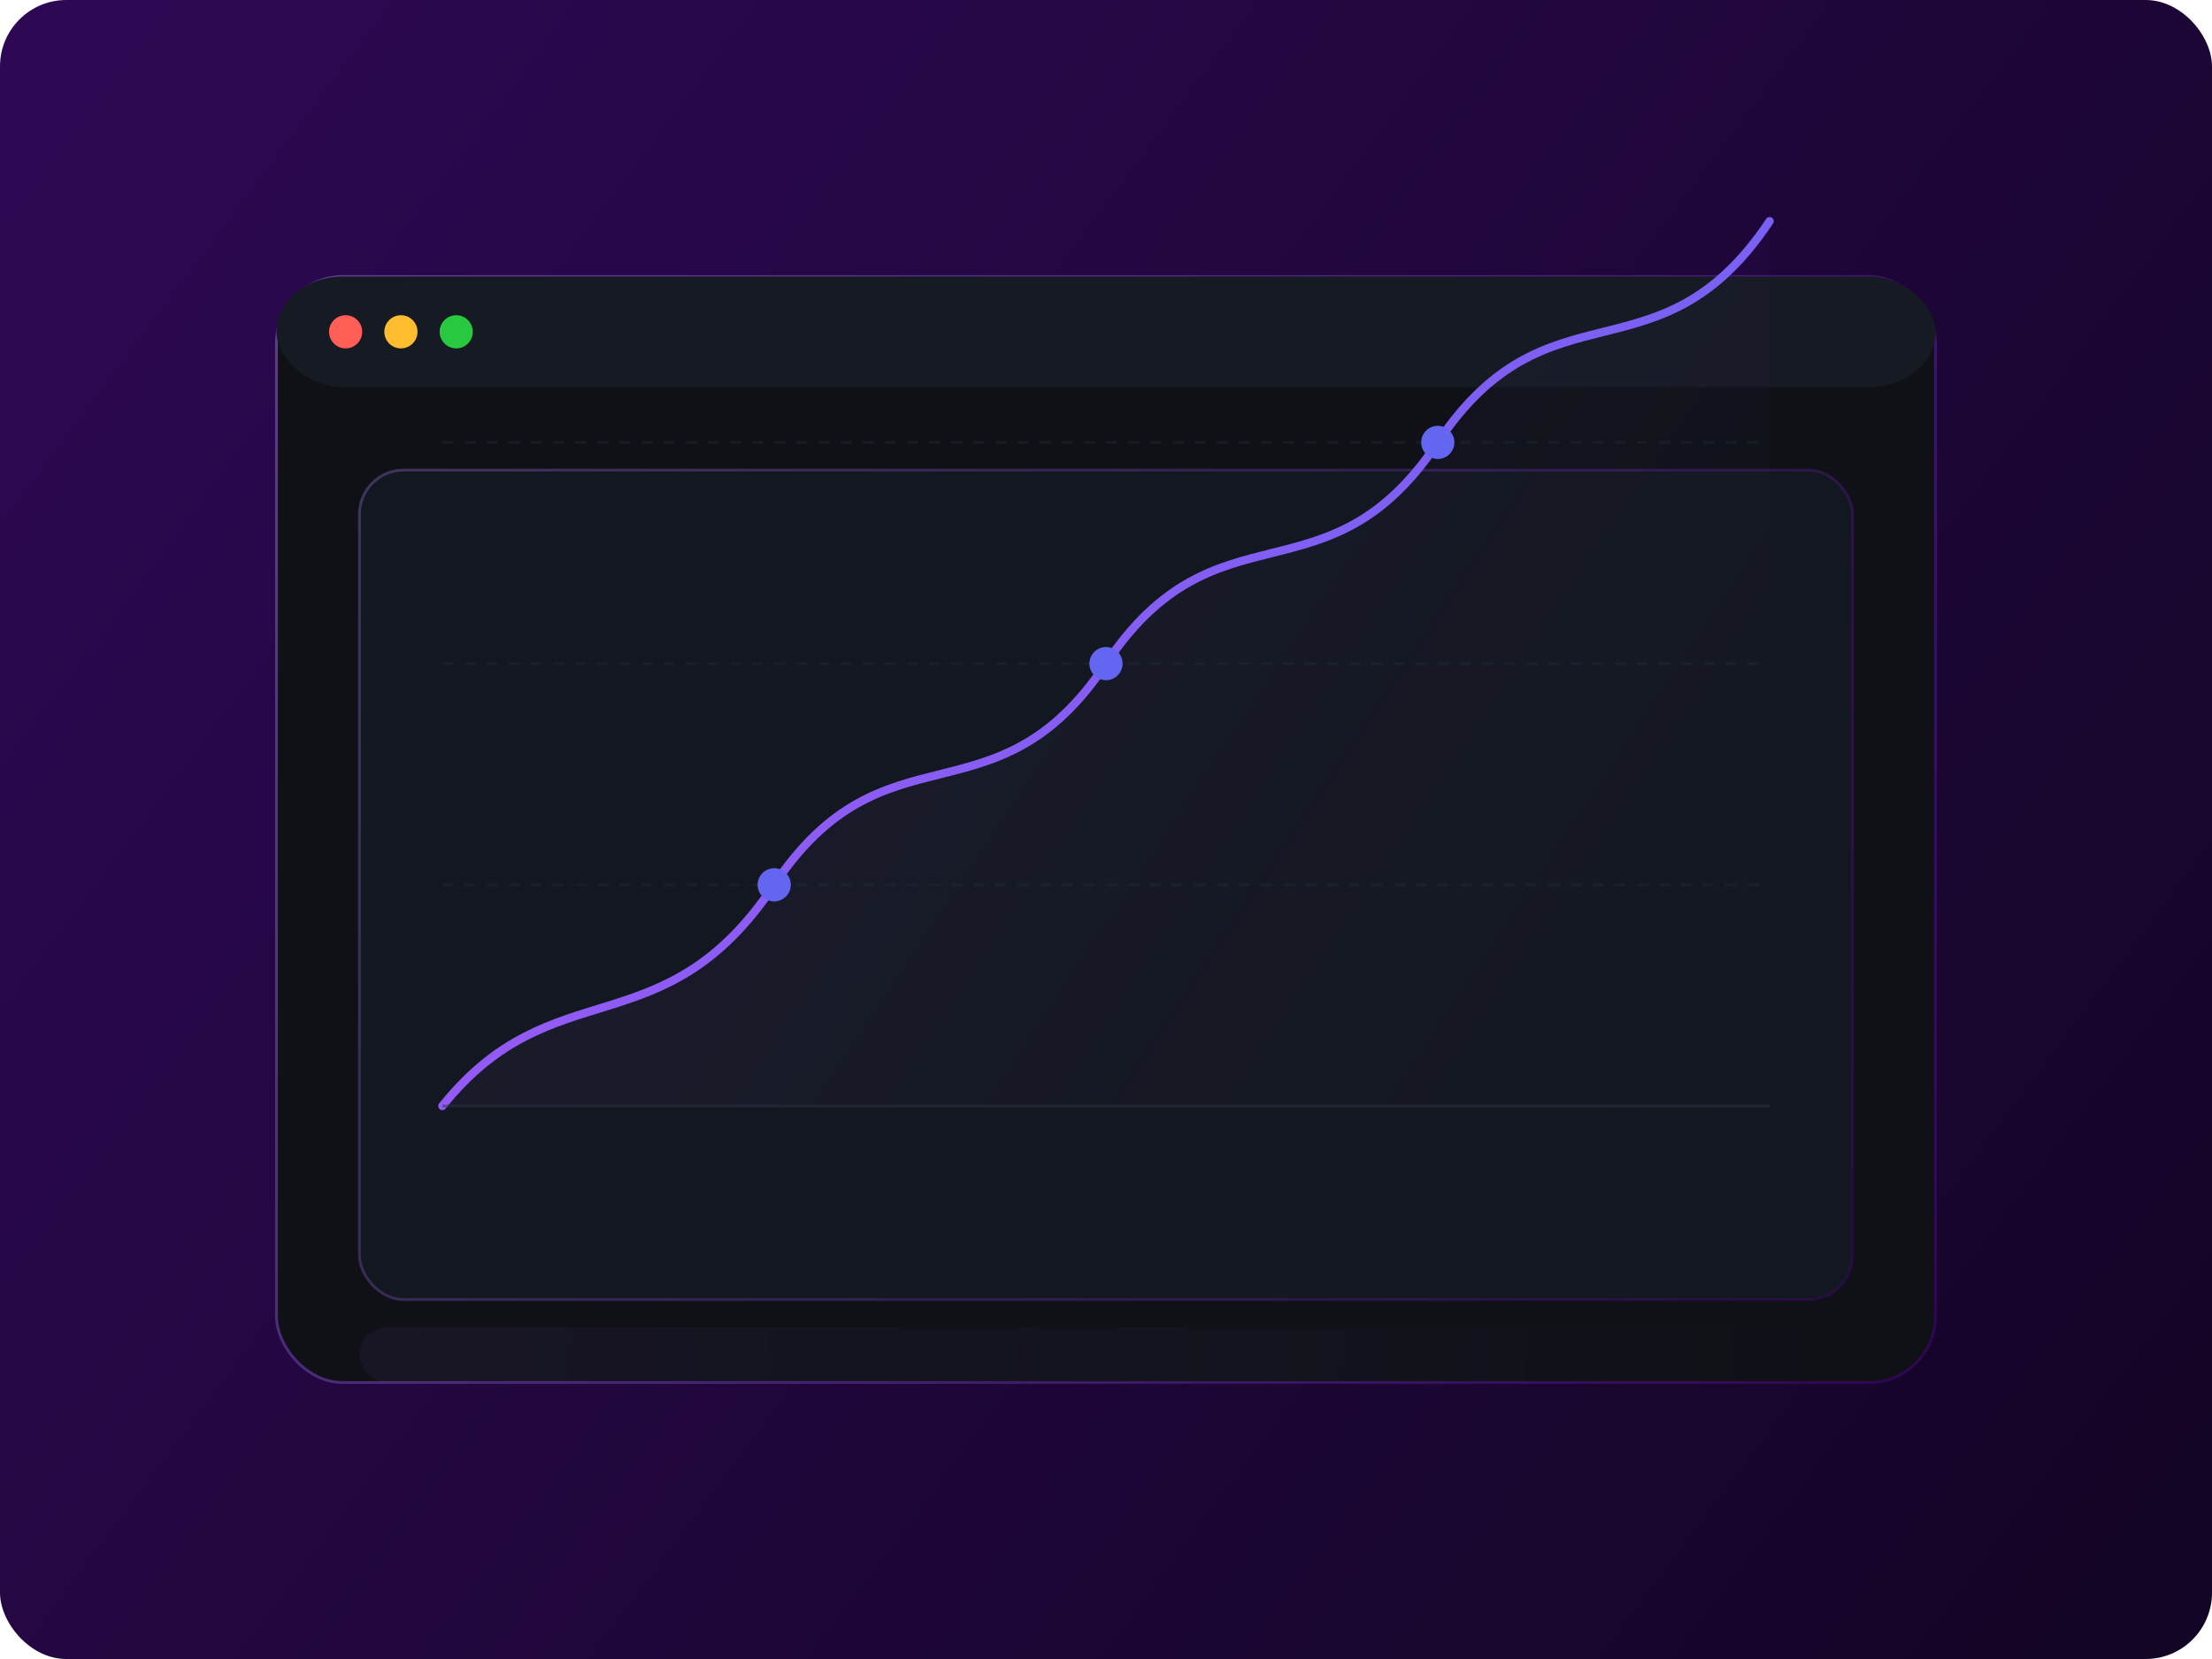 <svg width="800" height="600" viewBox="0 0 800 600" fill="none" xmlns="http://www.w3.org/2000/svg">
  <!-- Background with premium gradient -->
  <rect width="800" height="600" rx="24" fill="url(#bg_gradient)" />
  
  <!-- Main app container with subtle glow -->
  <rect x="100" y="100" width="600" height="400" rx="24" fill="#0F1117" filter="url(#container_glow)" />
  <rect x="100" y="100" width="600" height="400" rx="24" stroke="url(#container_stroke)" stroke-width="1" />
  
  <!-- Minimal top bar -->
  <rect x="100" y="100" width="600" height="40" rx="24" fill="#161A23" />
  
  <!-- Window controls -->
  <circle cx="125" cy="120" r="6" fill="#FF5F57" filter="url(#small_glow)" />
  <circle cx="145" cy="120" r="6" fill="#FEBC2E" filter="url(#small_glow)" />
  <circle cx="165" cy="120" r="6" fill="#28C840" filter="url(#small_glow)" />
  
  <!-- Single elegant chart that dominates the interface -->
  <rect x="130" y="170" width="540" height="300" rx="16" fill="#161A23" stroke="url(#card_stroke)" stroke-width="1" opacity="0.7" />
  
  <!-- Elegant line chart with gradient -->
  <path d="M160 400 C200 350, 240 380, 280 320 C320 260, 360 300, 400 240 C440 180, 480 220, 520 160 C560 100, 600 140, 640 80" 
        stroke="url(#chart_line_gradient)" stroke-width="3" stroke-linecap="round" filter="url(#line_glow)" fill="none" />
  
  <!-- Subtle area under the chart -->
  <path d="M160 400 C200 350, 240 380, 280 320 C320 260, 360 300, 400 240 C440 180, 480 220, 520 160 C560 100, 600 140, 640 80 L640 400 L160 400 Z" 
        fill="url(#chart_area_gradient)" opacity="0.15" />
  
  <!-- Subtle grid lines -->
  <line x1="160" y1="320" x2="640" y2="320" stroke="#2A3343" stroke-width="1" stroke-dasharray="4 4" opacity="0.3" />
  <line x1="160" y1="240" x2="640" y2="240" stroke="#2A3343" stroke-width="1" stroke-dasharray="4 4" opacity="0.3" />
  <line x1="160" y1="160" x2="640" y2="160" stroke="#2A3343" stroke-width="1" stroke-dasharray="4 4" opacity="0.3" />
  
  <!-- Baseline -->
  <line x1="160" y1="400" x2="640" y2="400" stroke="#2A3343" stroke-width="1" opacity="0.5" />
  
  <!-- Highlight points on the chart -->
  <circle cx="280" cy="320" r="6" fill="url(#point_gradient)" filter="url(#small_glow)" />
  <circle cx="400" cy="240" r="6" fill="url(#point_gradient)" filter="url(#small_glow)" />
  <circle cx="520" cy="160" r="6" fill="url(#point_gradient)" filter="url(#small_glow)" />
  
  <!-- Subtle reflection effect at the bottom -->
  <rect x="130" y="480" width="540" height="20" rx="10" fill="url(#reflection_gradient)" opacity="0.2" />
  
  <!-- Gradients and filters -->
  <defs>
    <!-- Background gradient -->
    <linearGradient id="bg_gradient" x1="0" y1="0" x2="800" y2="600" gradientUnits="userSpaceOnUse">
      <stop offset="0" stop-color="#2E0854" />
      <stop offset="1" stop-color="#120524" />
    </linearGradient>
    
    <!-- Container glow -->
    <filter id="container_glow" x="-10" y="-10" width="620" height="420" filterUnits="userSpaceOnUse" color-interpolation-filters="sRGB">
      <feFlood flood-opacity="0" result="BackgroundImageFix"/>
      <feBlend mode="normal" in="SourceGraphic" in2="BackgroundImageFix" result="shape"/>
      <feGaussianBlur stdDeviation="5" result="effect1_foregroundBlur"/>
    </filter>
    
    <!-- Small glow for points and icons -->
    <filter id="small_glow" x="-2" y="-2" width="20" height="20" filterUnits="userSpaceOnUse" color-interpolation-filters="sRGB">
      <feFlood flood-opacity="0" result="BackgroundImageFix"/>
      <feBlend mode="normal" in="SourceGraphic" in2="BackgroundImageFix" result="shape"/>
      <feGaussianBlur stdDeviation="1" result="effect1_foregroundBlur"/>
    </filter>
    
    <!-- Line glow -->
    <filter id="line_glow" x="-5" y="-5" width="650" height="410" filterUnits="userSpaceOnUse" color-interpolation-filters="sRGB">
      <feFlood flood-opacity="0" result="BackgroundImageFix"/>
      <feBlend mode="normal" in="SourceGraphic" in2="BackgroundImageFix" result="shape"/>
      <feGaussianBlur stdDeviation="2" result="effect1_foregroundBlur"/>
    </filter>
    
    <!-- Container stroke gradient -->
    <linearGradient id="container_stroke" x1="100" y1="100" x2="700" y2="500" gradientUnits="userSpaceOnUse">
      <stop offset="0" stop-color="#9370DB" stop-opacity="0.5" />
      <stop offset="1" stop-color="#4B0082" stop-opacity="0.5" />
    </linearGradient>
    
    <!-- Card stroke gradient -->
    <linearGradient id="card_stroke" x1="130" y1="170" x2="670" y2="470" gradientUnits="userSpaceOnUse">
      <stop offset="0" stop-color="#9370DB" stop-opacity="0.5" />
      <stop offset="1" stop-color="#4B0082" stop-opacity="0.5" />
    </linearGradient>
    
    <!-- Chart line gradient -->
    <linearGradient id="chart_line_gradient" x1="160" y1="80" x2="640" y2="400" gradientUnits="userSpaceOnUse">
      <stop offset="0" stop-color="#A855F7" />
      <stop offset="1" stop-color="#6366F1" />
    </linearGradient>
    
    <!-- Chart area gradient -->
    <linearGradient id="chart_area_gradient" x1="160" y1="80" x2="640" y2="400" gradientUnits="userSpaceOnUse">
      <stop offset="0" stop-color="#A855F7" stop-opacity="0.5" />
      <stop offset="1" stop-color="#6366F1" stop-opacity="0" />
    </linearGradient>
    
    <!-- Point gradient -->
    <linearGradient id="point_gradient" x1="0" y1="0" x2="12" y2="12" gradientUnits="userSpaceOnUse">
      <stop offset="0" stop-color="#A855F7" />
      <stop offset="1" stop-color="#6366F1" />
    </linearGradient>
    
    <!-- Reflection gradient -->
    <linearGradient id="reflection_gradient" x1="130" y1="480" x2="670" y2="500" gradientUnits="userSpaceOnUse">
      <stop offset="0" stop-color="#A855F7" stop-opacity="0.3" />
      <stop offset="1" stop-color="#6366F1" stop-opacity="0" />
    </linearGradient>
  </defs>
</svg> 
